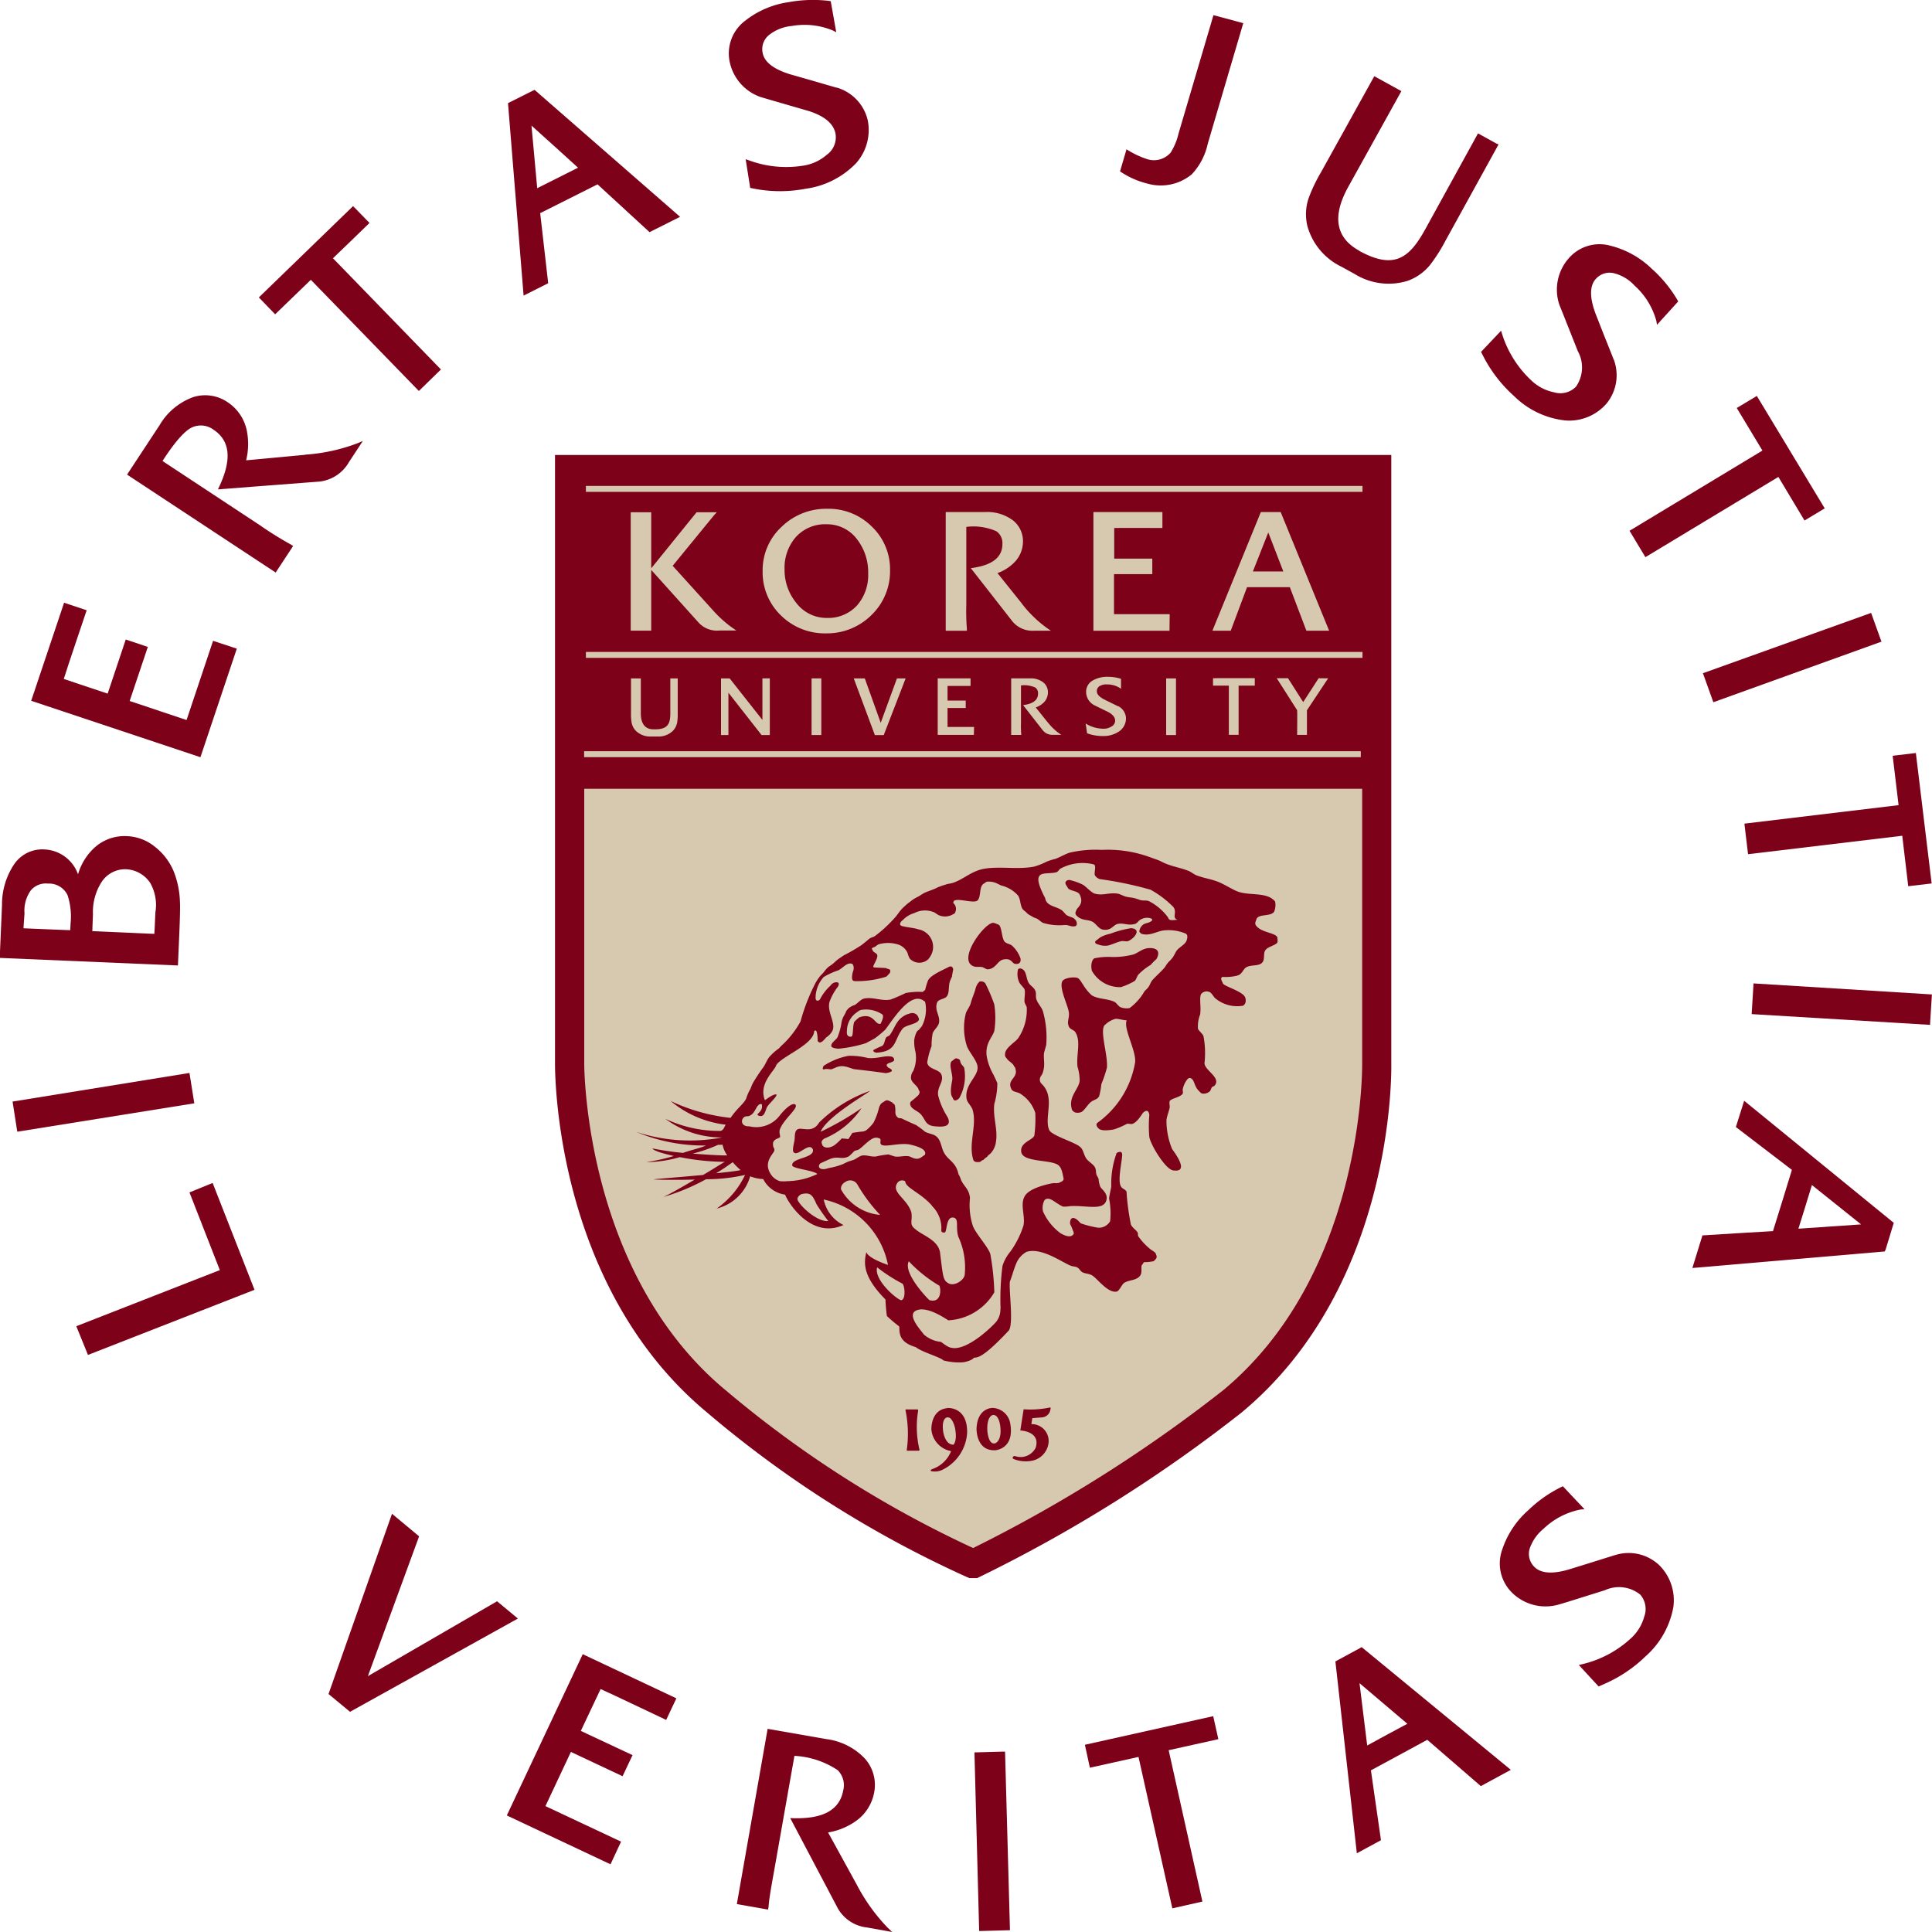 <svg id="ls-3" xmlns="http://www.w3.org/2000/svg" width="70" height="70" viewBox="0 0 70 70">
  <defs>
    <style>
      .cls-1 {
        fill: #7d0119;
      }

      .cls-2 {
        fill: #d7c9b0;
      }
    </style>
  </defs>
  <g id="그룹_110" data-name="그룹 110" transform="translate(0)">
    <g id="그룹_109" data-name="그룹 109">
      <g id="그룹_108" data-name="그룹 108">
        <path id="패스_5580" data-name="패스 5580" class="cls-1" d="M158.908,808.241c.043-.126.658-1.959.658-1.959l-.8-.268s-.612,1.835-.655,1.96c-.117-.037-1.475-.492-1.59-.531.133-.435.8-2.4.806-2.42l.026-.067-.821-.275-1.192,3.553.068.022,6.064,2.022,1.318-3.933-.86-.284s-.917,2.741-.96,2.87l-2.061-.689Z" transform="translate(-154.21 -782.843)"/>
        <path id="패스_5581" data-name="패스 5581" class="cls-1" d="M334.548,861.688l.3-.983-5.421-4.423-.3.951,2.03,1.553c-.026.086-.653,2.131-.686,2.219-.092,0-2.556.155-2.556.155l-.364,1.181,6.973-.6.016-.048m-3.147-.776c.052-.165.441-1.413.489-1.582.14.112,1.545,1.235,1.781,1.426-.3.018-2.092.144-2.271.156Z" transform="translate(-266.233 -816.399)"/>
        <path id="패스_5582" data-name="패스 5582" class="cls-1" d="M253.031,923.752l.171,6.471,1.116-.03-.178-6.471h-.067l-1.042.029Z" transform="translate(-217.725 -860.258)"/>
        <path id="패스_5583" data-name="패스 5583" class="cls-1" d="M334.711,805.717l-6.094,2.185.378,1.051,6.092-2.195-.023-.06-.353-.982Z" transform="translate(-266.917 -783.51)"/>
        <path id="패스_5584" data-name="패스 5584" class="cls-1" d="M340.156,844.475l-6.467-.4-.068,1.112,6.466.39,0-.068.065-1.038Z" transform="translate(-270.155 -808.444)"/>
        <path id="패스_5585" data-name="패스 5585" class="cls-1" d="M153.6,855.472l6.415-1.029-.175-1.1-6.41,1.037.011.065.16,1.027Z" transform="translate(-152.975 -814.468)"/>
        <path id="패스_5586" data-name="패스 5586" class="cls-1" d="M311.956,898.952c-.008,0-.923.288-.923.288l-.786.243c-.592.171-1.006.133-1.233-.1a.658.658,0,0,1-.152-.708,1.6,1.6,0,0,1,.49-.676,2.684,2.684,0,0,1,1.336-.693l.143-.012-.784-.832-.047.024a4.683,4.683,0,0,0-1.206.846,3.276,3.276,0,0,0-.949,1.441,1.48,1.48,0,0,0,.344,1.528,1.725,1.725,0,0,0,1.669.458c.009,0,.341-.1.341-.1l1.372-.43a1.228,1.228,0,0,1,1.277.157.791.791,0,0,1,.148.8,1.644,1.644,0,0,1-.459.764,3.909,3.909,0,0,1-1.764.954l-.146.036.716.777.226-.1a4.972,4.972,0,0,0,1.466-.984,3.127,3.127,0,0,0,1.013-1.777,1.788,1.788,0,0,0-.511-1.536,1.613,1.613,0,0,0-1.579-.368Z" transform="translate(-253.422 -842.613)"/>
        <path id="패스_5587" data-name="패스 5587" class="cls-1" d="M310.63,771.487c0-.008-.358-.9-.358-.9l-.3-.765c-.21-.578-.206-.992.015-1.236a.664.664,0,0,1,.695-.2,1.521,1.521,0,0,1,.711.438,2.667,2.667,0,0,1,.789,1.277l.024.144.768-.846-.024-.046a4.7,4.7,0,0,0-.93-1.135,3.3,3.3,0,0,0-1.511-.841,1.473,1.473,0,0,0-1.5.458,1.716,1.716,0,0,0-.337,1.694l.134.332.531,1.338a1.22,1.22,0,0,1-.063,1.284.786.786,0,0,1-.792.209,1.654,1.654,0,0,1-.795-.4A3.9,3.9,0,0,1,306.6,770.6l-.043-.14-.726.767.113.218a5.011,5.011,0,0,0,1.093,1.391,3.106,3.106,0,0,0,1.847.875,1.789,1.789,0,0,0,1.5-.62,1.618,1.618,0,0,0,.251-1.6Z" transform="translate(-252.17 -758.477)"/>
        <path id="패스_5588" data-name="패스 5588" class="cls-1" d="M232.811,927.013s-.824-1.5-1.032-1.879a2.421,2.421,0,0,0,.989-.4,1.624,1.624,0,0,0,.678-1.036,1.434,1.434,0,0,0-.326-1.232,2.332,2.332,0,0,0-1.417-.716l-2.041-.357-.073-.014-1.116,6.35,1.131.2.019-.1c.012-.221.061-.531.2-1.3,0,0,.712-4.032.737-4.17a3.12,3.12,0,0,1,1.567.518.768.768,0,0,1,.2.736c-.13.7-.714,1.032-1.8,1.006l-.12-.006,1.721,3.264a1.391,1.391,0,0,0,1.062.7l.91.164-.168-.162a6.67,6.67,0,0,1-1.12-1.566Z" transform="translate(-201.776 -858.741)"/>
        <path id="패스_5589" data-name="패스 5589" class="cls-1" d="M155.551,829.278a2.1,2.1,0,0,0-.582.952,1.352,1.352,0,0,0-1.2-.9,1.232,1.232,0,0,0-1.1.515,2.608,2.608,0,0,0-.454,1.494l-.083,1.92,6.457.274.053-1.23c.022-.54.03-.9.019-1.1a3.245,3.245,0,0,0-.23-1.09,2.214,2.214,0,0,0-.677-.882,1.712,1.712,0,0,0-1.01-.384A1.614,1.614,0,0,0,155.551,829.278Zm-2.558,2.907c0-.029.037-.538.037-.538a1.267,1.267,0,0,1,.226-.832.709.709,0,0,1,.623-.249.743.743,0,0,1,.711.42A2.489,2.489,0,0,1,154.7,832s-.011.223-.013.254C154.659,832.256,153.023,832.188,152.993,832.185Zm4.6-1.627a1.612,1.612,0,0,1,.179,1.052s-.03.7-.039.778l-2.246-.1c0-.029.023-.608.023-.608a2.014,2.014,0,0,1,.309-1.165,1.016,1.016,0,0,1,.914-.467A1.111,1.111,0,0,1,157.595,830.558Z" transform="translate(-152.142 -798.552)"/>
        <path id="패스_5590" data-name="패스 5590" class="cls-1" d="M264.52,921.129l.014.068.165.76,1.762-.39c.031.137,1.226,5.486,1.226,5.486l1.089-.246s-1.193-5.347-1.222-5.484c.128-.026,1.8-.4,1.8-.4l-.186-.833-4.644,1.035Z" transform="translate(-225.211 -857.91)"/>
        <path id="패스_5591" data-name="패스 5591" class="cls-1" d="M325.7,783.26l-.06.037-.667.4s.861,1.431.93,1.543l-4.815,2.906.575.956,4.818-2.907c.066.114.947,1.579.947,1.579l.732-.44L325.7,783.26Z" transform="translate(-262.047 -768.915)"/>
        <path id="패스_5592" data-name="패스 5592" class="cls-1" d="M339.092,820.247l-.069.007-.773.092.214,1.789-5.586.67.132,1.107,5.587-.668c.017.13.217,1.828.217,1.828l.848-.1-.571-4.721Z" transform="translate(-269.675 -792.963)"/>
        <path id="패스_5593" data-name="패스 5593" class="cls-1" d="M178.72,766.719l.05.048.541.561s1.2-1.161,1.293-1.25c.1.1,3.914,4.028,3.914,4.028l.8-.779-3.912-4.03c.1-.09,1.324-1.279,1.324-1.279l-.595-.61-3.418,3.312Z" transform="translate(-169.342 -755.94)"/>
        <path id="패스_5594" data-name="패스 5594" class="cls-1" d="M160.42,871.034l6.035-2.36-1.518-3.871-.839.342,1.1,2.815-5.2,2.033Z" transform="translate(-157.233 -821.942)"/>
        <g id="그룹_103" data-name="그룹 103" transform="translate(11.906 54.848)">
          <path id="패스_5595" data-name="패스 5595" class="cls-1" d="M192.294,902.469l-4.681,2.713c.127-.348,1.856-5.066,1.856-5.066l-.982-.817-2.3,6.53.779.645,6.082-3.379-.08-.066Z" transform="translate(-186.19 -899.3)"/>
        </g>
        <path id="패스_5596" data-name="패스 5596" class="cls-1" d="M171.646,785.352s-1.71.162-2.138.2a2.455,2.455,0,0,0,.026-1.066,1.617,1.617,0,0,0-.686-1.032,1.439,1.439,0,0,0-1.257-.192,2.339,2.339,0,0,0-1.221,1.02l-1.137,1.728-.038.061,5.383,3.547.632-.961-.083-.055a12.532,12.532,0,0,1-1.115-.694l-3.534-2.331c.571-.886.912-1.16,1.1-1.231a.772.772,0,0,1,.753.1c.595.4.665,1.066.208,2.047l-.052.112,3.68-.283a1.41,1.41,0,0,0,1.063-.7l.506-.77-.212.089a6.58,6.58,0,0,1-1.88.406Z" transform="translate(-160.59 -768.874)"/>
        <path id="패스_5597" data-name="패스 5597" class="cls-1" d="M231.559,745.424c-.008,0-.928-.268-.928-.268l-.794-.227c-.587-.188-.911-.444-.969-.769a.655.655,0,0,1,.265-.672,1.539,1.539,0,0,1,.781-.3,2.682,2.682,0,0,1,1.493.159l.128.066-.2-1.125-.05-.009a4.882,4.882,0,0,0-1.474.044,3.3,3.3,0,0,0-1.584.679,1.481,1.481,0,0,0-.557,1.464,1.721,1.721,0,0,0,1.14,1.3c.006,0,.342.1.342.1l1.381.4c.584.185.913.466.977.833a.78.78,0,0,1-.319.755,1.672,1.672,0,0,1-.8.384,3.873,3.873,0,0,1-2-.177l-.138-.047.164,1.039.242.047a4.958,4.958,0,0,0,1.767-.016,3.123,3.123,0,0,0,1.824-.922,1.809,1.809,0,0,0,.425-1.564,1.615,1.615,0,0,0-1.116-1.178Z" transform="translate(-201.236 -742.245)"/>
        <g id="그룹_104" data-name="그룹 104" transform="translate(18.41 3.255)">
          <path id="패스_5598" data-name="패스 5598" class="cls-1" d="M205.7,751.492l-.921.461.565,6.974.891-.448s-.278-2.445-.29-2.539c.086-.041,1.992-1,2.078-1.044.067.064,1.884,1.732,1.884,1.732l1.106-.555-5.271-4.6-.043.02m1.617,2.8c-.155.077-1.321.663-1.479.743-.017-.176-.179-1.969-.207-2.268.225.2,1.554,1.4,1.686,1.525Z" transform="translate(-204.783 -751.472)"/>
        </g>
        <g id="그룹_105" data-name="그룹 105" transform="translate(47.318 2.761)">
          <path id="패스_5599" data-name="패스 5599" class="cls-1" d="M294.368,752.518l-.679-.375-1.918,3.486c-.575,1.037-1.126,1.467-2.4.762l.011,0c-.849-.467-.983-1.242-.4-2.3l1.93-3.479-.981-.541L288,753.552a5.9,5.9,0,0,0-.439.913,1.817,1.817,0,0,0-.055,1.031,2.327,2.327,0,0,0,1.234,1.477l.475.261a2.335,2.335,0,0,0,1.909.256,1.842,1.842,0,0,0,.843-.6,6.03,6.03,0,0,0,.543-.858l1.921-3.485-.062-.034Z" transform="translate(-287.456 -750.071)"/>
        </g>
        <g id="그룹_106" data-name="그룹 106" transform="translate(18.362 59.934)">
          <path id="패스_5600" data-name="패스 5600" class="cls-1" d="M206.967,917.258c.12.055,1.873.881,1.873.881l.361-.764s-1.753-.823-1.874-.878c.055-.115.665-1.406.717-1.517.417.185,2.289,1.079,2.311,1.088l.064.032.37-.783-3.393-1.6-.029.064-2.721,5.779,3.757,1.77.382-.821s-2.618-1.229-2.74-1.287c.055-.118.87-1.849.923-1.964Z" transform="translate(-204.645 -913.717)"/>
        </g>
        <g id="그룹_107" data-name="그룹 107" transform="translate(48.386 59.683)">
          <path id="패스_5601" data-name="패스 5601" class="cls-1" d="M291.4,913.027l-.905.491.777,6.951.874-.474-.364-2.531c.082-.043,1.963-1.061,2.042-1.106l1.94,1.677,1.087-.589L291.447,913l-.045.023m1.7,2.754c-.155.078-1.3.7-1.455.786-.023-.175-.24-1.962-.278-2.257.231.2,1.6,1.353,1.733,1.471Z" transform="translate(-290.497 -913.004)"/>
        </g>
      </g>
    </g>
  </g>
  <g id="그룹_114" data-name="그룹 114" transform="translate(20.114 16.484)">
    <path id="패스_5602" data-name="패스 5602" class="cls-1" d="M240.258,811.89V789.868h-30.3V811.9c0,.322-.022,8.064,5.5,12.653l-.013-.01a39.816,39.816,0,0,0,9.429,5.977l.1.042h.276l.106-.05a52.687,52.687,0,0,0,9.483-5.954C240.368,819.963,240.265,812.218,240.258,811.89Z" transform="translate(-209.963 -789.868)"/>
    <g id="그룹_111" data-name="그룹 111" transform="translate(1.05 1.122)">
      <path id="패스_5603" data-name="패스 5603" class="cls-2" d="M213.118,793.047v.215h28.138v-.215Z" transform="translate(-213.054 -793.047)"/>
      <path id="패스_5604" data-name="패스 5604" class="cls-2" d="M213.118,810.1v.215h28.138V810.1Z" transform="translate(-213.054 -804.086)"/>
      <path id="패스_5605" data-name="패스 5605" class="cls-2" d="M212.937,820.289v.215h28.14v-.215Z" transform="translate(-212.937 -810.677)"/>
      <path id="패스_5606" data-name="패스 5606" class="cls-2" d="M221.334,799.9a4.376,4.376,0,0,1-.6-.544l-1.5-1.657c.05-.061,1.512-1.847,1.512-1.848l.086-.091H220.1l-1.643,2.03v-2.03h-.743v4.288h.743v-2.2l1.716,1.908a.9.9,0,0,0,.755.288h.613l-.146-.1-.057-.043Z" transform="translate(-216.026 -794.805)"/>
      <path id="패스_5607" data-name="패스 5607" class="cls-2" d="M233.627,795.4a2.318,2.318,0,0,0-1.672.653,2.138,2.138,0,0,0-.687,1.594,2.168,2.168,0,0,0,.68,1.634,2.257,2.257,0,0,0,1.618.633,2.283,2.283,0,0,0,1.637-.656,2.206,2.206,0,0,0,.681-1.642,2.13,2.13,0,0,0-.632-1.543,2.217,2.217,0,0,0-1.625-.673m-.031,3.955a1.378,1.378,0,0,1-1.118-.556,1.878,1.878,0,0,1-.416-1.208,1.689,1.689,0,0,1,.416-1.174,1.429,1.429,0,0,1,1.105-.456,1.355,1.355,0,0,1,1.109.549,1.955,1.955,0,0,1,.4,1.233,1.674,1.674,0,0,1-.4,1.155,1.416,1.416,0,0,1-1.09.457Z" transform="translate(-224.8 -794.572)"/>
      <path id="패스_5608" data-name="패스 5608" class="cls-2" d="M266,797.979h1.38v-.561H266v-1.111c.3-.007,1.688,0,1.7,0h.046v-.577l-2.5,0v.048l0,4.252h2.757l.007-.6-2.018,0v-1.448Z" transform="translate(-246.794 -794.783)"/>
      <path id="패스_5609" data-name="패스 5609" class="cls-2" d="M279.9,795.729h-.689l-1.755,4.3h.664s.57-1.518.591-1.578h1.55c.021.059.6,1.578.6,1.578h.824l-1.756-4.3H279.9m.122,2.153h-1.1c.043-.111.483-1.224.558-1.412.071.188.5,1.3.545,1.412Z" transform="translate(-254.692 -794.783)"/>
      <path id="패스_5610" data-name="패스 5610" class="cls-2" d="M252.847,799.059l-.894-1.116a1.623,1.623,0,0,0,.6-.376,1.077,1.077,0,0,0,.324-.76.957.957,0,0,0-.357-.77,1.55,1.55,0,0,0-1.013-.305h-1.429v4.3h.767v-.067a7.959,7.959,0,0,1-.021-.876v-2.82a2.073,2.073,0,0,1,1.09.158.521.521,0,0,1,.218.461c0,.475-.351.758-1.064.865l-.08.012,1.508,1.929a.938.938,0,0,0,.779.337h.614l-.127-.086a4.359,4.359,0,0,1-.917-.885Z" transform="translate(-236.977 -794.785)"/>
      <path id="패스_5611" data-name="패스 5611" class="cls-2" d="M249.6,813.88h.659v-.268H249.6v-.53c.143,0,.8,0,.813,0h.021v-.275h-1.19v2.049h1.31l.008-.289H249.6v-.689Z" transform="translate(-236.433 -805.835)"/>
      <path id="패스_5612" data-name="패스 5612" class="cls-2" d="M219.426,812.811h-.247l0,1.263c0,.376-.088.582-.551.582h-.054c-.308,0-.464-.2-.464-.582l0-1.263h-.356v1.264a1.816,1.816,0,0,0,.019.321.6.6,0,0,0,.143.3.743.743,0,0,0,.57.22h.23a.741.741,0,0,0,.57-.22.6.6,0,0,0,.143-.3,1.88,1.88,0,0,0,.018-.321v-1.264Z" transform="translate(-216.056 -805.837)"/>
      <path id="패스_5613" data-name="패스 5613" class="cls-2" d="M228.5,812.811v.023s0,1.363,0,1.482c-.077-.1-1.187-1.505-1.187-1.505H227v2.052h.268s0-1.414,0-1.534c.075.1,1.2,1.533,1.2,1.533h.3v-2.052H228.5Z" transform="translate(-222.04 -805.837)"/>
      <path id="패스_5614" data-name="패스 5614" class="cls-2" d="M236.3,812.811v2.052h.353l0-2.052H236.3Z" transform="translate(-228.059 -805.838)"/>
      <path id="패스_5615" data-name="패스 5615" class="cls-2" d="M272.7,814.864h.354v-2.052h-.356v1.6l0,.45" transform="translate(-251.61 -805.838)"/>
      <path id="패스_5616" data-name="패스 5616" class="cls-2" d="M242.183,812.811s-.548,1.5-.588,1.609c-.038-.11-.577-1.609-.577-1.609h-.4l.765,2.054h.321l.794-2.054h-.312Z" transform="translate(-230.849 -805.837)"/>
      <path id="패스_5617" data-name="패스 5617" class="cls-2" d="M265.617,813.725s-.276-.136-.276-.136l-.235-.116c-.173-.09-.261-.189-.261-.293a.21.21,0,0,1,.121-.2.49.49,0,0,1,.26-.049.852.852,0,0,1,.459.133l.036.029v-.365l-.014-.005a1.585,1.585,0,0,0-.463-.068,1.049,1.049,0,0,0-.533.125.467.467,0,0,0-.255.428.546.546,0,0,0,.283.469l.1.05.41.2c.172.091.259.2.259.315a.244.244,0,0,1-.141.218.5.5,0,0,1-.272.076,1.234,1.234,0,0,1-.616-.164l-.04-.024.053.358.013,0a1.573,1.573,0,0,0,.555.094.992.992,0,0,0,.621-.188.572.572,0,0,0,.219-.466.512.512,0,0,0-.284-.429Z" transform="translate(-246.268 -805.739)"/>
      <path id="패스_5618" data-name="패스 5618" class="cls-2" d="M277.516,812.79v.269h.573v1.784h.354s0-1.74,0-1.784h.586v-.27Z" transform="translate(-254.73 -805.824)"/>
      <path id="패스_5619" data-name="패스 5619" class="cls-2" d="M285.574,812.793l-.559.863c-.036-.055-.551-.866-.551-.866h-.408s.731,1.149.74,1.161,0,.894,0,.894h.355s0-.88,0-.893l.769-1.158Z" transform="translate(-258.962 -805.824)"/>
      <path id="패스_5620" data-name="패스 5620" class="cls-2" d="M258.106,814.394l-.426-.532a.775.775,0,0,0,.288-.177.52.52,0,0,0,.154-.363.458.458,0,0,0-.169-.368.741.741,0,0,0-.482-.145h-.681v2.049h.364v-.032a3.981,3.981,0,0,1-.009-.418v-1.344a.966.966,0,0,1,.518.077.244.244,0,0,1,.1.219c0,.226-.167.362-.506.413l-.039,0,.718.919a.446.446,0,0,0,.369.162h.3l-.062-.042a2.071,2.071,0,0,1-.436-.421Z" transform="translate(-241.317 -805.836)"/>
    </g>
    <g id="그룹_112" data-name="그룹 112" transform="translate(1.054 12.091)">
      <path id="패스_5621" data-name="패스 5621" class="cls-2" d="M241.135,834.078v.048c0,.65-.115,7.711-5.029,11.8a52.017,52.017,0,0,1-9.067,5.723,39.663,39.663,0,0,1-8.962-5.714l-.012-.009c-5.058-4.207-5.116-11.563-5.116-11.833v-9.954h28.186Z" transform="translate(-212.949 -824.136)"/>
    </g>
    <g id="그룹_113" data-name="그룹 113" transform="translate(2.94 14.302)">
      <path id="패스_5622" data-name="패스 5622" class="cls-1" d="M246.02,889.369h.387a.033.033,0,0,0,.035-.048,3.547,3.547,0,0,1-.046-1.4s.015-.048-.041-.048h-.382c-.052,0-.033.041-.033.041a4.209,4.209,0,0,1,.047,1.405s-.024.052.033.052Z" transform="translate(-236.184 -867.593)"/>
      <path id="패스_5623" data-name="패스 5623" class="cls-1" d="M249.129,887.748c-.616.06-.578.781-.578.781a.877.877,0,0,0,.715.776,1.133,1.133,0,0,1-.68.65c-.117.046-.031.079-.031.079a.657.657,0,0,0,.363-.037,1.6,1.6,0,0,0,.928-1.354c.019-.966-.718-.9-.718-.9m.22,1.328c-.294.008-.366-.45-.366-.45-.075-.5.121-.532.121-.532.206-.066.3.363.3.363.1.494-.053.619-.053.619Z" transform="translate(-237.859 -867.514)"/>
      <path id="패스_5624" data-name="패스 5624" class="cls-1" d="M254.461,888.32a.671.671,0,0,0-.644-.593s-.556-.014-.581.756c0,0-.021.812.682.777,0,0,.688-.043.544-.94m-.534.682c-.267.1-.3-.445-.3-.445-.029-.519.183-.569.183-.569.213-.054.273.327.273.327.1.59-.16.687-.16.687Z" transform="translate(-240.908 -867.501)"/>
      <path id="패스_5625" data-name="패스 5625" class="cls-1" d="M257.025,889.426a.608.608,0,0,0,.751-.3c.189-.6-.556-.625-.556-.625l.12-.768a3.438,3.438,0,0,0,.949-.064s.046-.031.02.081a.329.329,0,0,1-.286.274l-.368.03-.035.217a.612.612,0,0,1,.624.673.751.751,0,0,1-.644.661,1.164,1.164,0,0,1-.628-.073s-.05-.025-.023-.065a.07.07,0,0,1,.075-.039Z" transform="translate(-243.306 -867.458)"/>
      <path id="패스_5626" data-name="패스 5626" class="cls-1" d="M250.707,851.856c.048-.056.108-.016.159,0s.049.107.076.155.108.128.117.157a1.637,1.637,0,0,1-.156,1.06.226.226,0,0,1-.166.125c-.066.006-.087-.09-.11-.125-.1-.139-.024-.469,0-.624.026-.2-.129-.52-.03-.664l.109-.084Z" transform="translate(-239.179 -844.267)"/>
      <path id="패스_5627" data-name="패스 5627" class="cls-1" d="M237.515,852.036c.083-.025.2.017.255,0l.113-.046a.557.557,0,0,1,.393-.047c.066.007.263.092.327.095.1.012.6.065,1.125.141,0,0,.281-.037.208-.116.046.051-.007-.043-.115-.08l-.037-.04s-.091-.08.079-.136a.531.531,0,0,0,.145-.063c.068-.073-.032-.151-.032-.151-.248-.084-.528.076-.9.037a2.564,2.564,0,0,0-.7-.078,2.457,2.457,0,0,0-.9.363s-.094.164.039.121Z" transform="translate(-230.688 -844.083)"/>
      <path id="패스_5628" data-name="패스 5628" class="cls-1" d="M244.015,847.175c.254-.016.266.248.272.221-.029.188-.491.2-.6.351-.323.42-.189.821-.951.864,0,0-.153-.035-.094-.1a2.258,2.258,0,0,1,.3-.141c.1-.056.091-.215.156-.313.014-.024.1-.054.121-.074.213-.29.237-.582.615-.754a1.469,1.469,0,0,1,.181-.055Z" transform="translate(-234.042 -841.256)"/>
      <path id="패스_5629" data-name="패스 5629" class="cls-1" d="M252.473,843.936a.2.2,0,0,1,.23.052,6.429,6.429,0,0,1,.324.758,3.1,3.1,0,0,1,0,.983c-.094.25-.326.444-.275.888a2.036,2.036,0,0,0,.253.693c.012.037.128.26.134.306a2.713,2.713,0,0,1-.109.742c-.059.482.135.92.058,1.38a.74.74,0,0,1-.2.421l-.088.073c-.023.048-.066.064-.11.1l-.053.054c-.081.02-.09.068-.123.071-.207.046-.249-.074-.236-.047-.21-.59.141-1.278-.038-1.847-.041-.131-.2-.261-.216-.4-.072-.51.406-.779.4-1.122,0-.244-.322-.563-.395-.8a2.165,2.165,0,0,1-.028-1.177c.03-.086.139-.23.171-.344.059-.22.149-.4.18-.548a.747.747,0,0,1,.063-.151.4.4,0,0,1,.066-.076Z" transform="translate(-240.058 -839.148)"/>
      <path id="패스_5630" data-name="패스 5630" class="cls-1" d="M267.045,840.51c.346-.04.5.1.339.39l-.068.064a1.287,1.287,0,0,0-.138.147,2.176,2.176,0,0,0-.452.355c-.043.052-.079.186-.133.23a2.377,2.377,0,0,1-.5.223,1.166,1.166,0,0,1-1.048-.59c-.053-.207,0-.408.09-.454a2.374,2.374,0,0,1,.639-.048,2.881,2.881,0,0,0,.771-.091c.15-.048.321-.2.5-.224Z" transform="translate(-248.537 -836.939)"/>
      <path id="패스_5631" data-name="패스 5631" class="cls-1" d="M265.518,839.048a.69.69,0,0,0,.371.039c.124-.031.354-.136.47-.156.071-.017.169.018.238,0,.191-.059.541-.432.121-.472a3.66,3.66,0,0,0-.75.2,1.43,1.43,0,0,0-.349.121c-.031.018-.194.152-.175.129,0,0-.107.09.074.141Z" transform="translate(-248.788 -835.616)"/>
      <path id="패스_5632" data-name="패스 5632" class="cls-1" d="M254.085,839.395c-.124-.017-.124-.222-.432-.156-.216.045-.274.362-.589.354l-.156-.076c-.136-.033-.234.015-.354-.044-.552-.258.429-1.583.746-1.565a1.053,1.053,0,0,1,.2.077c.1.086.1.456.191.59.071.093.181.085.277.156a1.1,1.1,0,0,1,.312.472s.051.226-.195.193Z" transform="translate(-240.359 -835.259)"/>
      <path id="패스_5633" data-name="패스 5633" class="cls-1" d="M271.665,872.46c.006-.007.006-.008,0,0Z" transform="translate(-252.835 -857.617)"/>
      <path id="패스_5634" data-name="패스 5634" class="cls-1" d="M284.146,839.438Z" transform="translate(-260.912 -836.246)"/>
      <path id="패스_5635" data-name="패스 5635" class="cls-1" d="M271.663,872.47h0Z" transform="translate(-252.832 -857.627)"/>
      <path id="패스_5636" data-name="패스 5636" class="cls-1" d="M284.146,839.446v.008h0a.019.019,0,0,1,0-.009Z" transform="translate(-260.912 -836.255)"/>
      <path id="패스_5637" data-name="패스 5637" class="cls-1" d="M270.106,838.353l.008-.02c-.009.02-.012.024-.008.02Z" transform="translate(-251.825 -835.535)"/>
      <path id="패스_5638" data-name="패스 5638" class="cls-1" d="M263.329,857.356h-.007c.007,0,.009,0,.007,0Z" transform="translate(-247.435 -847.845)"/>
      <path id="패스_5639" data-name="패스 5639" class="cls-1" d="M242.605,842.387c-.213.12-.681.3-.778.511a2.439,2.439,0,0,0-.1.334c-.006.013-.064.037-.082.076a2.426,2.426,0,0,0-.626.039,5.959,5.959,0,0,1-.549.237c-.349.06-.615-.1-.942-.04-.145.026-.239.177-.358.237a.674.674,0,0,0-.223.121l-.072.084a1.394,1.394,0,0,1-.07.148.77.77,0,0,0-.117.331,2.2,2.2,0,0,1-.14.489c-.029.054-.176.174-.2.224-.011.033-.045.066,0,.116-.051-.055-.041.055.242.069a4.74,4.74,0,0,0,.988-.2l.325-.175a4.208,4.208,0,0,0,.37-.306c.237-.293.87-1.362,1.362-1.082l.089.062a1.3,1.3,0,0,1-.12.891l-.111.133c-.089.029-.15.256-.162.362a1.4,1.4,0,0,0,.041.416,1.2,1.2,0,0,1-.079.71.388.388,0,0,0-.079.271c.023.154.242.267.273.395.019.064.075.073,0,.2a3.5,3.5,0,0,1-.273.235c-.072.072-.01.185.037.229.136.123.249.138.353.279.151.193.142.36.472.392.26.024.627.038.472-.315l-.078-.132a2.487,2.487,0,0,1-.276-.688c-.031-.321.228-.484.119-.744-.087-.2-.479-.176-.512-.436a2.828,2.828,0,0,1,.158-.589,2.183,2.183,0,0,1,.041-.469c.039-.116.211-.246.23-.39.037-.258-.164-.422-.077-.706.043-.146.271-.13.356-.236.108-.146.049-.346.115-.55.007-.023.062-.145.074-.167-.006-.009.045-.262.045-.262-.033-.159-.132-.094-.145-.1m-2.485,2.07c-.22.05-.239-.418-.768-.236a1.134,1.134,0,0,0-.188.169c-.062.139-.028.5-.1.53,0,0-.2.05-.165-.209a.81.81,0,0,1,.351-.663.541.541,0,0,1,.146-.09,1.051,1.051,0,0,1,.792.165c.071.1-.08.337-.07.335Z" transform="translate(-231.26 -838.153)"/>
      <path id="패스_5640" data-name="패스 5640" class="cls-1" d="M241.53,833.6c-.037-.192-.558-.178-.768-.434-.078-.1-.02-.158,0-.235.06-.223.536-.09.647-.289a.637.637,0,0,0,.032-.363c-.3-.366-.929-.192-1.374-.369-.215-.088-.481-.265-.707-.35-.283-.108-.5-.124-.784-.236-.065-.028-.191-.119-.257-.148-.315-.126-.565-.152-.879-.285-.037-.014-.133-.067-.174-.085-.126-.054-.165-.062-.3-.111a4.453,4.453,0,0,0-1.806-.286,4.14,4.14,0,0,0-1.138.095c-.164.041-.394.183-.548.232a2.54,2.54,0,0,0-.3.094,2.611,2.611,0,0,1-.444.18c-.541.121-1.26-.012-1.807.079-.474.076-.748.375-1.139.509-.119.04-.168.028-.285.07a2.827,2.827,0,0,0-.285.1c-.162.084-.269.109-.452.186-.092.041-.2.125-.29.167a1.167,1.167,0,0,0-.249.162l-.089.065s-.192.168-.215.2c-.076.08-.15.189-.216.273a4.891,4.891,0,0,1-.747.7c-.09.065-.154.052-.233.12s-.176.148-.265.216a6.073,6.073,0,0,1-.638.369l-.146.1c-.192.126-.185.177-.384.3-.13.088-.186.221-.306.324a1.592,1.592,0,0,0-.222.334,7.072,7.072,0,0,0-.515,1.339,3.356,3.356,0,0,1-.588.783l-.079.075a1.512,1.512,0,0,0-.116.121,1.924,1.924,0,0,0-.352.314c-.08.107-.127.232-.2.35a6.658,6.658,0,0,0-.39.589,2,2,0,0,0-.092.22.106.106,0,0,0-.016.023,1.648,1.648,0,0,0-.134.314c-.087.2-.295.315-.569.706a6.713,6.713,0,0,1-2.175-.613,3.815,3.815,0,0,0,2,.861c-.066.1-.071.194-.19.225a4.562,4.562,0,0,1-2-.44,3.411,3.411,0,0,0,2.064.677,6.24,6.24,0,0,1-3.113-.2,6.3,6.3,0,0,0,2.521.492c-.156.079-.566.172-.828.267a10.435,10.435,0,0,1-1.108-.161c.026.084.437.2.777.274a7.714,7.714,0,0,1-1,.223,4.479,4.479,0,0,0,1.214-.182,8.69,8.69,0,0,0,1.631.171c-.1.051-.485.3-.788.475-.773.072-1.615.138-1.8.159.1.016.78.026,1.5.008-.441.259-.913.529-1.139.631a7.781,7.781,0,0,0,1.546-.643,6.335,6.335,0,0,0,1.414-.156,3.1,3.1,0,0,1-1.03,1.219,1.679,1.679,0,0,0,1.215-1.17,1.388,1.388,0,0,0,.472.1,1.052,1.052,0,0,0,.794.565c.092.263.933,1.633,2.114,1.1a1.319,1.319,0,0,1-.715-.923,3.015,3.015,0,0,1,2.328,2.37c-.328-.112-.739-.3-.783-.465-.09.38-.149.869.692,1.716a5.931,5.931,0,0,0,.052.6,5.543,5.543,0,0,0,.448.379c.011.237-.023.566.6.749.213.176.9.365,1,.481a2.255,2.255,0,0,0,.728.066s.3-.05.376-.164c.149-.008.35-.013,1.259-.98.191-.228,0-1.479.046-1.782.089-.221.129-.425.25-.7a.849.849,0,0,1,.355-.375.307.307,0,0,1,.049-.013c.524-.119,1.206.37,1.528.508.116.049.179.023.273.08.047.025.112.131.159.158.115.065.227.047.355.116.188.1.569.655.9.591.1-.025.185-.26.274-.318.155-.094.372-.086.511-.193.159-.125.094-.264.117-.434a.869.869,0,0,0,.081-.12,1.723,1.723,0,0,0,.354-.035.547.547,0,0,0,.077-.078c.067-.07.018-.145,0-.2s-.184-.137-.235-.191a2.334,2.334,0,0,1-.394-.43c-.036-.072.01-.087-.04-.161s-.189-.166-.231-.271a8.688,8.688,0,0,1-.158-1.192c-.063-.1-.14-.087-.2-.182-.13-.206.03-.873.042-1.136.012-.212-.2-.08-.2-.08a3.227,3.227,0,0,0-.194,1.216c-.007.053-.08.377-.08.433a2.735,2.735,0,0,1,.038.824.474.474,0,0,1-.432.235,3.669,3.669,0,0,1-.626-.157c-.019-.009-.113-.116-.12-.119-.219-.175-.265-.012-.273.075s.029.108.047.158.1.238.088.254-.08.225-.488-.016a1.984,1.984,0,0,1-.628-.786.585.585,0,0,1,.057-.412c.152-.138.335.053.488.137a1.009,1.009,0,0,0,.181.1,1.061,1.061,0,0,0,.254-.017c.595-.035,1.213.181,1.317-.218.067-.251-.18-.386-.224-.49a1.008,1.008,0,0,1-.059-.276c0-.01-.046-.1-.056-.113-.061-.105-.016-.2-.078-.313s-.238-.205-.312-.315c-.1-.145-.1-.327-.237-.432-.2-.165-1-.4-1.1-.591-.152-.3.037-.841-.038-1.213a.8.8,0,0,0-.245-.471.213.213,0,0,1-.057-.2c.034-.13.1-.094.143-.387.025-.161-.014-.342,0-.509,0-.027.078-.284.083-.314a3.461,3.461,0,0,0-.119-1.213c-.046-.154-.189-.287-.236-.434-.041-.123.008-.193-.041-.315s-.176-.182-.231-.271c-.107-.156-.075-.421-.239-.512-.119-.067-.162.026-.154,0a.719.719,0,0,0,.038.469c.029.08.176.2.2.277.03.145-.024.32,0,.47l.075.158a1.828,1.828,0,0,1-.313,1.134c-.112.146-.45.332-.47.549-.017.136.039.14.073.2.05.072.213.166.238.235.018.051.038.04.058.091l.02.107c.027.274-.33.337-.157.666.049.094.218.094.312.154a1.283,1.283,0,0,1,.549.7,4.485,4.485,0,0,1-.035.826c-.082.175-.523.242-.473.589.056.378,1.051.271,1.331.469.134.094.16.294.2.476.023.1-.075.13-.118.151-.105.062-.18.014-.314.043-.324.065-.841.211-.977.471-.171.3.03.71-.042,1.055a3.314,3.314,0,0,1-.475.945,1.5,1.5,0,0,0-.285.52,9.386,9.386,0,0,0-.069,1.551l-.007.005a.705.705,0,0,1-.169.486c-.215.236-.963.935-1.492.935-.2-.006-.278-.07-.491-.226a1.09,1.09,0,0,1-.626-.273c-.056-.1-.642-.693-.274-.863.346-.159.906.188,1.166.355a2.054,2.054,0,0,0,1.666-1.015,9.179,9.179,0,0,0-.144-1.385c-.083-.271-.54-.749-.638-1.034a2.464,2.464,0,0,1-.1-1c-.032-.352-.254-.429-.346-.714a.709.709,0,0,0-.072-.15.881.881,0,0,0-.111-.29c-.139-.212-.276-.259-.4-.467s-.11-.486-.315-.627c-.113-.076-.265-.083-.391-.156a3.38,3.38,0,0,0-.314-.235l-.284-.127c-.061-.03-.173-.079-.226-.108s-.111,0-.157-.042c-.151-.128-.042-.244-.117-.467-.007-.028-.067-.029-.08-.079-.062-.017-.173-.117-.258-.057-.118.086-.151.061-.223.241a2.408,2.408,0,0,1-.2.55,1.479,1.479,0,0,1-.271.28.408.408,0,0,1-.2.047l-.294.042-.146.225s-.159-.021-.244-.021a1.831,1.831,0,0,1-.279.256c-.248.145-.4.042-.417-.011s-.091-.145.077-.245a3,3,0,0,0,1.34-1.1,10.4,10.4,0,0,1-1.484.857c.237-.56,1.7-1.382,1.785-1.479a4.959,4.959,0,0,0-1.833,1.139c-.206.334-.45.241-.679.231s-.2.232-.214.378-.114.435-.02.487c.152.131.554-.4.681-.115.071.319-.755.3-.748.562-.04.136.762.183.909.328a2.6,2.6,0,0,1-1.075.258,1.358,1.358,0,0,1-.283,0,.606.606,0,0,1-.361-.309c-.229-.415.157-.7.163-.807s-.043-.051-.05-.225.188-.2.239-.24-.015-.087,0-.256c.1-.381.725-.821.565-.943-.145-.077-.447.256-.563.407a1.066,1.066,0,0,1-1.1.386c-.378.02-.312-.392-.048-.364.3-.062.282-.483.5-.44.071.307-.27.35-.111.418.217.086.239-.2.307-.318s.371-.382.336-.448c-.088-.031-.314.129-.417.209-.248-.619.379-1.091.409-1.274.205-.324,1.355-.739,1.376-1.23l.03-.027s.023-.014.058.043h0c.008.03.013.062.022.095a.438.438,0,0,1,0,.077l.005-.047c.009.077.006.144.009.127v.075c.01.043.068.066.078.071a.268.268,0,0,0,.146-.092c.01-.01.077-.074.077-.089a.662.662,0,0,0,.208-.2c.2-.287-.183-.708-.078-1.095a2.035,2.035,0,0,1,.313-.562c.065-.147-.038-.146-.038-.146a.247.247,0,0,0-.234.114,1.761,1.761,0,0,0-.393.515s-.118.107-.153-.04a1.142,1.142,0,0,1,.294-.781,2.68,2.68,0,0,1,.527-.241c.1-.042.253-.205.354-.233a.189.189,0,0,1,.155,0s.077.056.041.233a.71.71,0,0,0-.05.291c.017.052.009.1.128.1a3.48,3.48,0,0,0,1.1-.159c.043-.017.083-.078.121-.114.058-.06.042-.147,0-.156l-.121-.04c.092-.013-.532-.019-.431-.037-.109.018.147-.29.117-.437-.012-.07-.135-.1-.156-.153-.013-.036-.079-.088,0-.119l.089-.038a.669.669,0,0,1,.106-.078,1.222,1.222,0,0,1,.706,0,.56.56,0,0,1,.354.314.869.869,0,0,0,.078.2.48.48,0,0,0,.667.027.858.858,0,0,0,.12-.182.646.646,0,0,0-.474-.905c-.152-.054-.4-.069-.588-.118-.134-.038-.054-.15-.016-.184l.057-.051a.907.907,0,0,1,.393-.234.856.856,0,0,1,.706-.038c.044.015.158.105.192.114a.569.569,0,0,0,.513-.036c.083-.04.071-.051.079-.076a.281.281,0,0,0-.068-.327c-.044-.283.764.066.889-.112.118-.162.042-.469.2-.587.019-.01.11-.075.119-.077a.7.7,0,0,1,.4.077l.127.061a1.167,1.167,0,0,1,.612.369c.086.137.071.334.154.473.036.059.121.1.163.157a.562.562,0,0,0,.152.1.67.67,0,0,0,.195.094c.07.028.17.133.236.16a1.993,1.993,0,0,0,.785.077c.154-.006.245.084.39.04.076-.025.055-.158.008-.214-.093-.12-.165-.091-.32-.179-.06-.037-.136-.158-.2-.193-.179-.117-.439-.133-.547-.315a.376.376,0,0,1-.038-.115l-.044-.083c-.216-.439-.285-.7-.078-.783.131-.049.414-.021.553-.078.033-.017.092-.1.116-.118a1.676,1.676,0,0,1,1.218-.156c.1.046,0,.295.036.391a.326.326,0,0,0,.175.14,13.542,13.542,0,0,1,1.841.384,3.588,3.588,0,0,1,.786.586c.228.2-.043.431.192.5-.161.021-.3.039-.325-.045a.576.576,0,0,0-.079-.115,2.009,2.009,0,0,0-.626-.509c-.127-.046-.182-.007-.316-.041l-.158-.054c-.171-.047-.183-.031-.35-.066-.075-.014-.243-.106-.316-.113-.333-.049-.521.084-.826,0-.139-.041-.321-.264-.435-.324a2.066,2.066,0,0,0-.429-.158.172.172,0,0,0-.144.007c-.087.05-.058.129-.013.193.026.034.048.093.078.112.111.08.332.08.393.2.173.343-.081.462-.118.565-.018.062-.066.11,0,.193a.477.477,0,0,0,.159.115c.159.069.284.042.433.12.105.056.216.246.351.276.316.068.39-.165.549-.2.227-.05.367.069.629,0,.086-.023.134-.126.2-.155a.45.45,0,0,1,.393-.042s.1.049-.04.12c-.081.044-.15.044-.234.086a.384.384,0,0,0-.117.124.483.483,0,0,0-.044.141.214.214,0,0,0,.08.081c.273.094.553-.083.788-.119a1.606,1.606,0,0,1,.8.107s.129.026.045.262c-.052.141-.276.245-.36.364-.049.068-.1.2-.155.262-.083.107-.1.1-.181.2l-.058.084c-.034.1-.434.439-.508.553-.046.068-.066.139-.114.211-.072.1-.124.12-.161.182a1.959,1.959,0,0,1-.526.586.614.614,0,0,1-.316-.026c-.079-.022-.164-.167-.233-.2-.275-.125-.58-.09-.823-.236a1.7,1.7,0,0,1-.317-.391c-.058-.074-.11-.2-.2-.239-.141-.048-.482,0-.548.118-.129.247.209.88.237,1.14.02.222-.082.323,0,.507.038.095.185.119.233.2.214.334.028.807.079,1.253a1.706,1.706,0,0,1,.078.512c-.033.313-.436.583-.273,1.057.006.02.082.075.087.08a.352.352,0,0,0,.228,0c.131-.046.258-.308.394-.391a.149.149,0,0,1,.083-.039c.015-.026.052-.029.073-.039.058-.044.08-.045.116-.118a2.909,2.909,0,0,0,.079-.434,4.66,4.66,0,0,0,.2-.589c.048-.48-.3-1.418-.05-1.573a.855.855,0,0,1,.355-.2c.073-.018.31.055.412.052l0,0c-.128.3.344,1.085.306,1.517A3.385,3.385,0,0,1,235,840.3c-.067.067-.009.143.041.2.119.111.4.062.554.039a2.775,2.775,0,0,0,.47-.2c.059-.024.129.013.194,0,.162-.044.3-.265.393-.4,0,0,.191-.206.231.067l0,.015a4.636,4.636,0,0,0,0,.783c.047.295.585,1.178.864,1.218.653.095-.016-.726-.042-.785a2.7,2.7,0,0,1-.2-1.019c0-.12.1-.362.117-.475.007-.055-.023-.186,0-.23.052-.105.4-.139.473-.277.02-.039-.009-.11,0-.154a.861.861,0,0,1,.159-.351c.046-.059.113-.092.194,0,.068.075.086.25.2.377l.1.106c.116.075.3-.025.254-.014.122-.033.108-.157.159-.2a.745.745,0,0,1,.075-.037c.284-.291-.345-.555-.353-.826a3.275,3.275,0,0,0-.037-.979c-.025-.083-.179-.2-.2-.274a1.205,1.205,0,0,1,.078-.509c.045-.25-.041-.636.041-.746a.254.254,0,0,1,.273-.08c.1.019.166.181.235.236a1.238,1.238,0,0,0,.983.273c.052,0,.1-.082.105-.1a.284.284,0,0,0-.027-.247c-.155-.207-.753-.365-.785-.468-.024-.077-.118-.18-.014-.232a1.741,1.741,0,0,0,.523-.044c.2-.044.214-.243.352-.312.2-.1.482-.013.592-.2.064-.118.014-.287.076-.394.078-.139.311-.167.432-.277.035-.032.019-.154.011-.192m-15.777,9.169c-.076-.085-.011-.251.131-.323a.3.3,0,0,1,.427.087,5.864,5.864,0,0,0,.828,1.109,1.789,1.789,0,0,1-1.387-.874m2.16,3.966c-.138,0-1.012-.735-.88-1.192a5.746,5.746,0,0,0,.913.589c.079.046.14.552-.034.6m1.016,0c-.114-.1-.962-.994-.749-1.409a4.97,4.97,0,0,0,1.11.886c.065.169.056.637-.361.523m.091-3.413a1.12,1.12,0,0,1,.341.83c-.014.116.024.14.122.131.088-.026.04-.577.308-.541.227.033.073.349.186.7a2.632,2.632,0,0,1,.23,1.361c-.006.2-.39.462-.608.31-.179-.109-.179-.242-.282-1.066-.043-.486-.637-.653-.888-.875-.252-.186-.108-.277-.155-.614-.145-.489-.715-.716-.524-1.042a.209.209,0,0,1,.3-.088c.01.241.588.429.974.89m-4.045-1.541c-.015.008-.017.009.005,0l-.005,0c.059-.026.312-.145.379-.169.268-.095.411.048.658-.089a2.279,2.279,0,0,0,.177-.174c.047-.042.131-.037.187-.076.137-.092.391-.384.567-.415.1-.02.1.007.152.012,0,.009.075-.016.055.134-.047.291.636,0,1.086.1.3.073.6.176.523.373.011-.02-.089.06-.113.075-.21.152-.373-.014-.48-.029-.183-.022-.313.035-.5.011,0,0-.225-.075-.225-.075a3.5,3.5,0,0,0-.456.075c-.207.016-.306-.057-.491-.037-.091.01-.237.129-.3.152s-.131.043-.19.062a1.672,1.672,0,0,0-.189.088,2.4,2.4,0,0,1-.53.152l-.134.037c-.287.038-.258-.159-.169-.209m-.7,1.12c.309-.073.4.006.548.358a6.994,6.994,0,0,0,.428.615c-.356.04-.922-.445-1.082-.711-.1-.131.054-.235.106-.261m-3.933-1.472a5.2,5.2,0,0,0,.916-.317c.055,0,.108,0,.162-.006a1.076,1.076,0,0,0,.129.326c.014.024.028.044.042.063-.246.006-.742-.025-1.249-.065m.848.711c.209-.125.409-.261.6-.4a2.521,2.521,0,0,0,.286.286c-.11.029-.455.072-.884.115Z" transform="translate(-218.296 -830.402)"/>
      <path id="패스_5641" data-name="패스 5641" class="cls-1" d="M237.207,862.661l.005,0c-.022.011-.02.01-.005,0Z" transform="translate(-230.527 -851.278)"/>
    </g>
  </g>
  <path id="패스_5642" data-name="패스 5642" class="cls-1" d="M272.615,744.1l-1.08-.29-1.266,4.292a2.236,2.236,0,0,1-.286.689.8.8,0,0,1-.868.23,3.214,3.214,0,0,1-.73-.351l-.235.8a3.072,3.072,0,0,0,1,.445,1.764,1.764,0,0,0,1.6-.339,2.338,2.338,0,0,0,.578-1.105Z" transform="translate(-227.569 -743.261)"/>
</svg>
